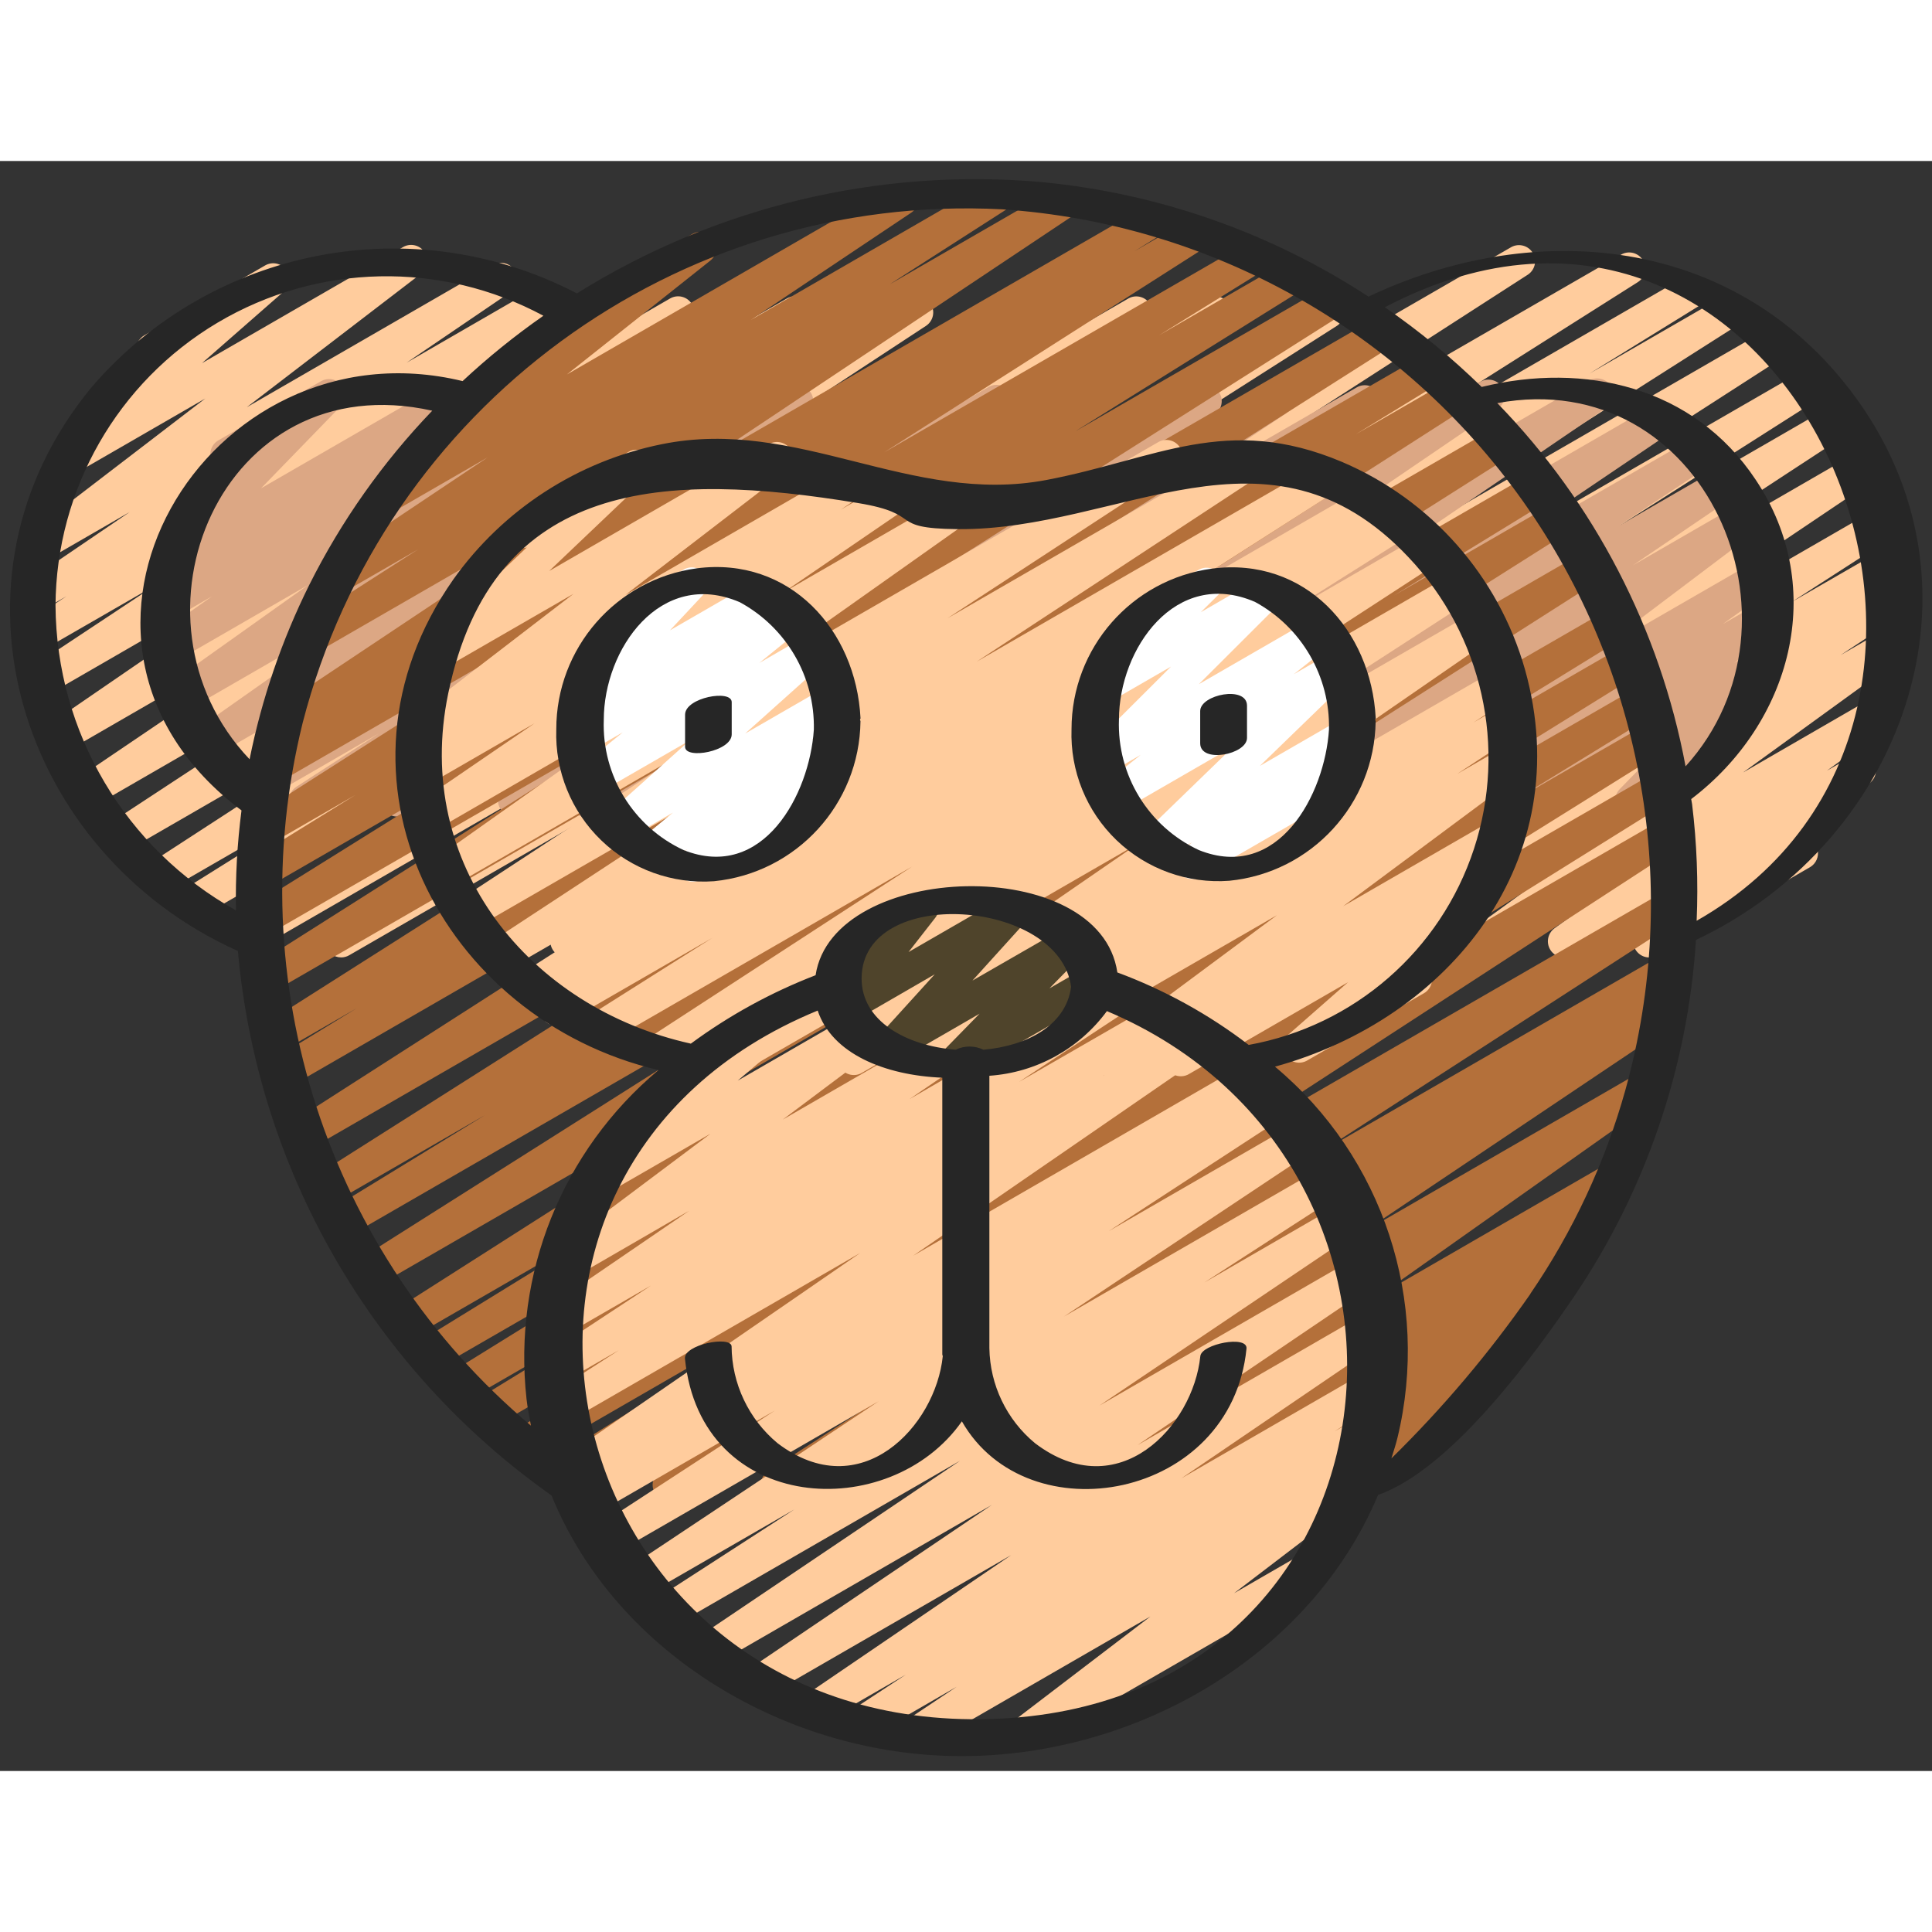 <svg height="512" viewBox="0 0 60 50" width="512" xmlns="http://www.w3.org/2000/svg"><rect x="0" y="0" width="60" height="50" fill="#333333" stroke="none"/><g id="012---Monkey" fill="none"><path id="Path" d="m10.593 24.733c-.222-0-.417-.147-.479-.36-.062-.213.023-.441.21-.561l11.376-7.25-13.726 7.925c-.234.127-.526.048-.665-.179-.139-.227-.076-.523.144-.673l12.829-8.268-14.135 8.16c-.235.127-.529.047-.667-.182-.138-.229-.071-.526.152-.674l5.532-3.462-6.026 3.479c-.234.129-.527.051-.667-.176-.14-.227-.076-.524.144-.675l11.116-7.225-11.865 6.85c-.234.133-.532.057-.673-.173-.141-.229-.075-.529.149-.678l10.312-6.771-10.769 6.218c-.233.138-.534.065-.679-.165s-.079-.533.148-.682l10.446-7.071-10.724 6.193c-.232.133-.528.059-.671-.167s-.082-.525.138-.678l8.644-5.931-8.645 4.991c-.234.136-.534.061-.676-.169s-.076-.532.15-.681l3.8-2.517-3.446 1.986c-.234.133-.532.057-.673-.173-.141-.229-.075-.529.149-.678l1.22-.8-.729.421c-.233.131-.527.056-.669-.17-.142-.226-.081-.523.138-.676l3.224-2.191-2.51 1.45c-.228.128-.516.059-.661-.158-.145-.217-.099-.51.107-.671l5.408-4.145-4.01 2.315c-.222.125-.503.063-.652-.145-.149-.207-.117-.493.073-.663l2.9-2.54c-.216-.021-.394-.18-.44-.393-.046-.212.051-.43.24-.538l3.751-2.17c.223-.127.506-.066.655.143s.117.496-.076.666l-2.541 2.226 6.248-3.607c.228-.128.516-.059.661.158.145.217.099.51-.107.671l-5.411 4.147 7.654-4.419c.232-.129.525-.054.666.171s.083.521-.134.674l-3.224 2.192 4.155-2.4c.235-.141.539-.066.682.166s.073.538-.157.685l-1.229.805 2.173-1.253c.233-.129.526-.052.667.174s.078.523-.141.675l-3.787 2.513 5.824-3.362c.232-.131.526-.057.668.168.142.225.083.522-.134.676l-8.648 5.933 11.74-6.777c.233-.131.527-.056.669.17s.081.523-.138.676l-10.448 7.071 13.715-7.918c.234-.131.529-.054.669.174.141.228.077.526-.144.676l-10.314 6.773 13.2-7.623c.234-.129.527-.051.667.176.14.227.076.524-.144.675l-11.112 7.225 13.99-8.077c.235-.127.529-.047.667.182.138.229.071.526-.152.674l-5.543 3.468 7.492-4.324c.234-.124.523-.044.661.181.138.226.076.519-.141.671l-12.822 8.263 15.788-9.115c.235-.131.532-.053.671.177.14.23.072.529-.152.677l-11.38 7.252 16.8-9.7c.234-.124.523-.044.661.181.138.226.076.519-.141.671l-15.6 10.053 18.477-10.664c.153-.093.344-.096.5-.01s.255.249.259.428c.004.179-.088.346-.241.438l-12.233 7.742 13.679-7.898c.237-.141.544-.064.685.174s.064.544-.173.685l-3.446 2.129 4.061-2.344c.234-.127.527-.048.666.18.138.228.073.524-.148.674l-11.191 7.119 12.1-6.984c.234-.129.529-.051.668.178.139.228.074.526-.148.675l-11.538 7.431 12.237-7.064c.235-.131.532-.053.671.177.14.23.072.529-.152.677l-7.7 4.9 7.994-4.616c.234-.129.527-.051.667.176.14.227.076.524-.144.675l-9.745 6.377 10.047-5.8c.233-.135.532-.061.675.168.143.229.078.53-.146.68l-9.88 6.649 9.971-5.757c.236-.144.543-.07.688.166s.07.543-.166.688l-3.206 2.068 2.9-1.671c.235-.138.538-.062.68.171.142.233.071.537-.16.683l-.794.511.405-.234c.232-.115.512-.034.648.186s.081.507-.126.662l-2.04 1.344 1.466-.846c.23-.131.522-.06.666.162.144.222.091.518-.122.675l-5.037 3.654 4.1-2.37c.23-.132.524-.061.668.162.144.223.089.52-.125.676l-2.038 1.475.769-.444c.226-.133.517-.068.665.148.149.216.105.51-.1.674l-2.072 1.69c.218.018.399.175.447.388.048.213-.048.433-.237.543l-4.737 2.735c-.226.132-.515.067-.664-.148s-.106-.509.098-.673l1.641-1.331-3.729 2.152c-.23.132-.524.061-.668-.162-.144-.223-.089-.52.125-.676l2.041-1.476-4.009 2.314c-.23.131-.522.06-.666-.162-.144-.222-.091-.518.122-.675l5.036-3.659-7.782 4.493c-.234.136-.534.061-.676-.169s-.076-.532.15-.681l2.034-1.34-3.8 2.19c-.234.129-.529.051-.668-.178-.139-.228-.074-.526.148-.675l.784-.5-2.353 1.358c-.234.131-.53.054-.67-.175s-.075-.527.148-.677l3.212-2.074-5.067 2.926c-.234.146-.543.075-.689-.159s-.075-.543.159-.689l9.88-6.648-12.984 7.5c-.234.133-.532.057-.673-.173-.141-.229-.075-.529.149-.678l9.747-6.377-12.52 7.228c-.235.131-.532.053-.671-.177-.14-.23-.072-.529.152-.677l7.7-4.9-9.966 5.754c-.234.127-.526.048-.665-.179-.139-.227-.076-.523.144-.673l11.539-7.435-14.348 8.28c-.235.131-.532.053-.671-.177-.14-.23-.072-.529.152-.677l11.194-7.124-13.821 7.978c-.236.128-.53.047-.668-.183-.137-.23-.069-.528.156-.675l3.444-2.121-5.161 2.979c-.235.135-.535.057-.676-.175-.141-.232-.071-.534.158-.68l12.23-7.74-14.89 8.6c-.234.129-.529.051-.668-.178-.139-.228-.074-.526.148-.675l15.6-10.053-18.898 10.902c-.076.044-.162.067-.25.067z" fill="#ffcc9d"/><path id="Path" d="m9.472 20.356c-.221-0-.416-.146-.479-.358-.063-.212.021-.44.207-.561l2.566-1.66-3.721 2.148c-.231.133-.527.061-.671-.163-.144-.225-.086-.523.132-.678l8.229-5.837-9.078 5.241c-.231.13-.523.057-.666-.166s-.087-.519.128-.675l6-4.227-6.27 3.618c-.231.132-.525.06-.668-.164s-.087-.521.128-.676l4.265-3.034-4.149 2.395c-.231.131-.525.058-.668-.166-.143-.224-.085-.521.131-.676l1.7-1.2-1.288.747c-.23.131-.522.06-.666-.162-.144-.222-.091-.518.122-.675l1.176-.854-.439.253c-.216.123-.49.069-.642-.127-.153-.196-.138-.475.034-.654l2.475-2.545-.06.03c-.155.099-.352.104-.512.015s-.259-.26-.256-.443c.002-.184.105-.351.268-.436l3.17-1.827c.216-.123.49-.069.642.127s.138.475-.034.654l-2.471 2.545 5.637-3.254c.23-.131.522-.06.666.162.144.222.091.518-.122.675l-1.177.854 2.727-1.574c.231-.131.525-.058.668.166.143.224.085.521-.131.676l-1.7 1.2 3.525-2.042c.231-.132.525-.06.668.164.144.224.087.521-.128.676l-4.261 3.033 6.71-3.874c.231-.133.527-.061.671.163.144.225.086.523-.132.678l-6 4.227 8.779-5.068c.231-.133.527-.061.671.163.144.225.086.523-.132.678l-8.227 5.833 11.567-6.678c.235-.134.533-.057.674.174.141.231.073.531-.153.679l-2.56 1.656 4.347-2.51c.234-.139.536-.065.68.166s.076.535-.152.683l-5.654 3.768 8-4.617c.233-.142.536-.071.682.159.146.23.081.534-.146.685l-8.006 5.56 11.091-6.4c.235-.138.538-.062.68.171.142.233.071.537-.16.683l-1.561 1 3.215-1.857c.235-.146.543-.073.689.162s.073.543-.162.689l-5.258 3.488 7.507-4.334c.232-.131.526-.057.668.168.142.225.083.522-.134.676l-7.811 5.4 11.12-6.42c.232-.129.525-.054.666.171s.083.521-.134.674l-7.314 4.982 10.157-5.864c.232-.129.525-.054.666.171s.083.521-.134.674l-7.423 5.059 8.862-5.117c.232-.127.523-.051.664.173.141.224.082.52-.134.673l-5.786 3.91 6.532-3.77c.234-.135.533-.06.675.169.143.23.077.531-.148.681l-2.86 1.895 3.1-1.79c.233-.138.534-.065.679.165.144.23.079.533-.148.682l-3.192 2.167 3.307-1.909c.229-.132.521-.064.667.156.146.221.095.517-.117.676l-5.142 3.881 5.136-2.964c.23-.129.521-.057.664.165.143.222.09.516-.122.673l-1.6 1.146 1.2-.69c.228-.128.516-.059.661.158.145.217.099.51-.107.671l-1.4 1.071.647-.373c.216-.123.49-.069.642.127.153.196.138.475-.034.654l-1.7 1.745c.194-.022.382.076.474.248.138.239.056.545-.183.683l-2.79 1.611c-.216.125-.491.071-.644-.126s-.138-.476.035-.655l1.576-1.62-4.16 2.4c-.228.128-.516.059-.661-.158-.145-.217-.099-.51.107-.671l1.393-1.068-3.289 1.9c-.231.134-.526.063-.671-.161s-.088-.522.129-.678l1.6-1.148-3.442 1.987c-.229.131-.52.062-.665-.158-.146-.22-.095-.515.114-.674l5.14-3.881-8.164 4.714c-.233.138-.534.065-.679-.165-.144-.23-.079-.533.148-.682l3.193-2.167-5.22 3.014c-.234.133-.53.057-.672-.171s-.078-.528.145-.678l2.87-1.9-4.767 2.752c-.233.133-.529.058-.671-.169-.142-.227-.08-.526.141-.678l5.781-3.907-8.236 4.755c-.233.135-.531.062-.674-.166-.143-.228-.08-.528.142-.68l7.422-5.057-10.225 5.9c-.233.135-.531.062-.674-.166-.143-.228-.08-.528.142-.68l7.323-4.983-10.093 5.828c-.232.131-.526.057-.668-.168-.142-.225-.083-.522.134-.676l7.809-5.4-10.814 6.245c-.234.136-.534.061-.676-.169s-.076-.532.15-.681l5.258-3.484-7.507 4.334c-.235.134-.533.057-.674-.174-.141-.231-.073-.531.153-.679l1.57-1.008-3.225 1.861c-.232.135-.53.063-.674-.164-.144-.227-.083-.527.139-.68l8-5.557-11.091 6.4c-.234.139-.536.065-.68-.166s-.076-.535.152-.683l5.654-3.767-8 4.616c-.074.044-.159.068-.245.069z" fill="#dca784"/><path id="Path" d="m20.767 41.615c-.221 0-.416-.145-.479-.358-.063-.212.021-.441.206-.561l15.313-9.964-18.166 10.488c-.236.136-.538.058-.678-.176-.14-.234-.068-.537.163-.681l9.293-5.8-9.94 5.739c-.236.13-.532.05-.67-.181-.138-.231-.069-.529.156-.676l10.6-6.617-11.294 6.523c-.236.131-.534.05-.672-.182s-.067-.532.161-.677l4.288-2.632-4.565 2.64c-.235.126-.528.045-.665-.184-.137-.229-.07-.525.152-.673l8.9-5.514-9.305 5.371c-.235.124-.527.042-.663-.186-.136-.229-.069-.524.152-.672l6.66-4.1-6.957 4.017c-.236.143-.544.068-.687-.168s-.068-.544.168-.687l17.7-11.287-18.238 10.529c-.235.129-.53.05-.669-.179-.139-.229-.072-.528.152-.676l16.2-10.252-16.6 9.584c-.237.141-.544.063-.685-.174-.141-.237-.063-.544.174-.685l4.8-2.939-4.754 2.745c-.234.127-.527.048-.666-.18-.138-.228-.073-.524.148-.674l16.262-10.315-16.493 9.517c-.235.131-.532.053-.671-.177-.14-.23-.072-.529.152-.677l17.861-11.451-17.883 10.324c-.236.126-.529.044-.666-.186-.137-.23-.068-.527.156-.673l2.559-1.566-2.329 1.343c-.235.131-.532.053-.671-.177-.14-.23-.072-.529.152-.677l14.671-9.321-14.413 8.321c-.235.129-.53.05-.669-.179-.139-.229-.072-.528.152-.676l12.7-8.047-12.334 7.119c-.236.136-.538.058-.678-.176-.14-.234-.068-.537.163-.681l7.089-4.42-6.563 3.789c-.236.13-.532.05-.67-.181-.138-.231-.069-.529.156-.676l3.209-1.987-2.586 1.493c-.235.135-.535.057-.676-.175s-.071-.534.158-.68l9.994-6.377-9.232 5.33c-.235.126-.528.045-.665-.184-.137-.229-.07-.525.152-.673l.832-.517c-.235.111-.516.024-.646-.201s-.067-.512.146-.661l11.348-7.565-9.949 5.741c-.236.144-.544.069-.687-.167s-.069-.544.166-.688l3.588-2.3-2.285 1.316c-.234.139-.536.065-.68-.166-.144-.231-.076-.535.152-.683l4.98-3.329-2.915 1.683c-.226.127-.512.059-.658-.155-.146-.215-.103-.505.098-.669l4.757-3.776c-.184-.002-.355-.096-.455-.25-.138-.239-.056-.544.182-.682l5.344-3.085c.226-.127.512-.059.658.155.146.215.103.505-.098.669l-4.458 3.539 10.164-5.872c.233-.135.532-.061.675.168.143.229.078.53-.146.68l-4.981 3.332 7.381-4.263c.235-.134.533-.057.674.174.141.231.073.531-.153.679l-3.585 2.3 5.173-2.986c.233-.131.528-.055.669.172.141.227.079.525-.141.676l-11.343 7.567 13.552-7.824c.236-.13.532-.05.67.181.138.231.069.529-.156.676l-.826.512 1.7-.984c.236-.143.544-.068.687.168s.068.544-.168.687l-9.992 6.376 11.239-6.487c.236-.13.532-.05.67.181.138.231.069.529-.156.676l-3.214 1.993 3.97-2.293c.236-.13.532-.05.67.181.138.231.069.529-.156.676l-7.079 4.414 7.8-4.5c.234-.127.527-.048.666.18.138.228.073.524-.148.674l-12.7 8.046 13.735-7.93c.235-.135.535-.057.676.175.141.232.071.534-.158.68l-14.67 9.322 15.553-8.978c.236-.131.534-.05.672.182.138.232.067.532-.161.677l-2.563 1.569 2.926-1.686c.234-.129.529-.051.668.178.139.228.074.526-.148.675l-17.853 11.447 18.7-10.8c.234-.124.524-.043.661.183.137.227.074.521-.144.671l-16.274 10.32 16.925-9.774c.237-.141.545-.063.686.174.141.237.063.545-.174.686l-4.807 2.945 4.9-2.83c.235-.129.53-.05.669.179.139.229.072.528-.152.676l-16.2 10.254 16.626-9.6c.235-.131.532-.053.671.177.14.23.072.529-.152.677l-17.7 11.287 17.979-10.38c.237-.141.544-.064.685.173s.064.544-.173.685l-6.661 4.1 6.63-3.827c.235-.126.528-.045.665.184.137.229.07.525-.152.673l-8.908 5.523 8.8-5.082c.236-.128.53-.047.668.183.137.23.069.528-.156.675l-4.277 2.625 4.048-2.337c.236-.136.538-.058.678.176.14.234.068.537-.163.681l-10.61 6.622 10.448-6.031c.235-.124.525-.043.662.185.137.228.072.522-.148.671l-9.289 5.795 8.9-5.136c.234-.131.53-.054.67.175s.075.527-.148.677l-15.32 9.964 14.937-8.622c.234-.131.53-.054.67.175s.075.527-.148.677l-11.222 7.259 10.527-6.078c.235-.127.529-.047.667.182.138.229.071.526-.152.674l-.858.537.237-.137c.232-.126.522-.049.662.175.14.224.081.518-.134.672l-9.611 6.45 8.5-4.91c.231-.13.523-.057.666.166.143.223.087.519-.128.675l-8.476 5.993 6.943-4.009c.233-.125.523-.048.662.177s.079.519-.137.672l-1.025.677c.186-.019.365.07.462.23.143.226.083.525-.136.678l-1.878 1.313c.229-.095.492-.008.62.205.127.212.08.486-.111.643l-2.99 2.458c.193.055.335.22.359.42s-.072.394-.246.494l-4.152 2.4c-.225.13-.513.066-.661-.148-.148-.214-.108-.506.093-.671l2.274-1.869-4.658 2.689c-.232.133-.527.06-.671-.165-.143-.226-.084-.524.135-.678l1.846-1.29-3.695 2.133c-.234.136-.534.061-.676-.169s-.076-.532.15-.681l.331-.218-1.852 1.069c-.231.13-.523.057-.666-.166-.143-.223-.087-.519.128-.675l8.489-5.992-11.838 6.831c-.233.131-.528.055-.669-.172-.141-.227-.079-.525.141-.676l9.609-6.448-12.639 7.3c-.236.13-.532.05-.67-.181-.138-.231-.069-.529.156-.676l.856-.535-2.412 1.393c-.235.134-.533.057-.674-.174-.141-.231-.073-.531.153-.679l11.235-7.266-14.069 8.116c-.076.044-.162.067-.25.067z" fill="#b4703a"/><path id="Path" d="m28.617 28.41c-.222-0-.417-.146-.479-.359-.063-.213.022-.441.208-.561l1.164-.751-2.78 1.6c-.228.107-.501.028-.636-.185-.135-.213-.089-.494.106-.654l9.179-6.323-12.419 7.166c-.152.093-.343.098-.5.013-.157-.085-.256-.248-.261-.426s.086-.346.239-.439l6.062-3.924-7.858 4.534c-.234.129-.527.051-.667-.176-.14-.227-.076-.524.144-.675l8.206-5.337-9.588 5.535c-.235.129-.53.05-.669-.179-.139-.229-.072-.528.152-.676l3.895-2.462-4.594 2.652c-.236.136-.538.058-.678-.176-.14-.234-.068-.537.163-.681l.1-.061-.451.26c-.235.131-.532.053-.671-.177-.14-.23-.072-.529.152-.677l6.081-3.885-6.531 3.77c-.234.131-.529.054-.669-.174-.141-.228-.077-.526.144-.676l9.039-5.93-9.5 5.481c-.233.127-.525.049-.665-.177-.139-.226-.078-.522.141-.673l7.07-4.637-7.246 4.185c-.231.133-.527.061-.671-.163-.144-.225-.086-.523.132-.678l6.923-4.9-6.893 3.987c-.233.135-.531.062-.674-.166-.143-.228-.08-.528.142-.68l3.641-2.491-3.25 1.876c-.234.139-.536.065-.68-.166s-.076-.535.152-.683l.657-.438-.136.078c-.228.131-.518.063-.664-.155-.146-.218-.098-.513.109-.674l5.022-3.86-3.9 2.25c-.22.137-.508.083-.663-.123s-.128-.498.063-.672l3.049-2.896c-.242.072-.499-.047-.601-.278s-.016-.501.201-.63l3.508-2.026c.221-.166.534-.121.7.1.166.221.121.534-.1.7l-3.012 2.866 6.825-3.94c.228-.131.518-.063.664.155.146.218.098.513-.109.674l-5.019 3.858 6.83-3.944c.234-.139.536-.065.68.166s.076.535-.152.683l-.663.443 1.344-.776c.233-.135.531-.062.674.166.143.228.08.528-.142.68l-3.634 2.485 4.948-2.856c.231-.128.522-.055.664.167s.088.517-.125.673l-6.924 4.9 13.067-7.544c.233-.127.525-.049.665.177.139.226.078.522-.141.673l-7.082 4.628 9.412-5.433c.233-.127.525-.049.665.177.139.226.078.522-.141.673l-9.034 5.933 10.644-6.145c.235-.131.532-.053.671.177.14.23.072.529-.152.677l-6.082 3.887 6.957-4.017c.236-.136.538-.058.678.176.14.234.068.537-.163.681l-.119.075.446-.258c.235-.135.535-.057.676.175.141.232.071.534-.158.68l-3.871 2.442 4.3-2.484c.235-.136.535-.061.677.171.142.231.073.534-.154.681l-8.211 5.34 8.6-4.966c.234-.131.53-.054.67.175s.075.527-.148.677l-6.07 3.928 6.22-3.591c.232-.133.528-.059.671.167s.082.525-.138.678l-9.171 6.329 9.3-5.373c.236-.144.543-.07.688.166s.07.543-.166.688l-1.161.749.841-.485c.234-.131.529-.054.669.174.141.228.077.526-.144.676l-1.87 1.232 1.407-.811c.229-.13.52-.06.665.16s.094.515-.117.674l-5.5 4.089 4.65-2.685c.231-.133.527-.061.671.163.144.225.086.523-.132.678l-1.093.774c.225-.114.499-.043.64.165s.106.49-.083.656l-2.31 2.023c.147.024.276.113.35.243.138.239.057.545-.182.683l-3.645 2.1c-.221.116-.493.051-.638-.151-.145-.202-.12-.481.06-.653l1.867-1.639-4.924 2.843c-.151.097-.341.106-.501.024-.159-.082-.263-.243-.272-.421s.079-.349.229-.446l1.09-.772-2.79 1.615c-.229.13-.52.06-.665-.16s-.094-.515.117-.674l5.507-4.09-8.53 4.924c-.234.136-.534.061-.676-.169s-.076-.532.15-.681l1.868-1.23-3.605 2.08c-.076.044-.162.067-.249.067z" fill="#ffcc9d"/><path id="Path" d="m28.451 49.326c-.22-0-.414-.144-.478-.355s.018-.439.201-.561l1.533-1.024-2.74 1.582c-.235.141-.539.066-.682-.166-.144-.233-.073-.538.157-.685l1.687-1.108-2.654 1.532c-.233.135-.531.062-.674-.166-.143-.228-.08-.528.142-.68l6.46-4.4-7.671 4.428c-.233.133-.529.058-.671-.169-.142-.227-.08-.526.141-.678l7.598-5.138-8.634 4.985c-.233.135-.532.061-.675-.168-.143-.229-.078-.53.146-.68l8.178-5.51-9.023 5.209c-.234.127-.526.048-.665-.179-.139-.227-.076-.523.144-.673l4.4-2.846-4.738 2.735c-.233.131-.528.055-.669-.172-.141-.227-.079-.525.141-.676l7.886-5.248-8.28 4.78c-.235.145-.543.071-.688-.164s-.071-.543.164-.688l5.576-3.636-5.743 3.315c-.235.129-.53.05-.669-.179-.139-.229-.072-.528.152-.676l.36-.228-.179.1c-.232.133-.528.059-.671-.167s-.082-.525.138-.678l9.263-6.381-9.231 5.33c-.234.131-.53.054-.67-.175s-.075-.527.148-.677l2.268-1.465-1.881 1.085c-.235.141-.539.066-.682-.166-.144-.233-.073-.538.157-.685l3.4-2.24-2.841 1.64c-.233.135-.531.062-.674-.166-.143-.228-.08-.528.142-.68l4.555-3.114-3.8 2.2c-.229.132-.521.063-.667-.158-.146-.221-.094-.517.117-.675l5.013-3.76-3.455 1.993c-.223.125-.505.061-.653-.148-.148-.209-.113-.496.08-.665l3.06-2.596c-.217-.02-.396-.178-.443-.39-.047-.213.05-.432.238-.541l4.105-2.373c.224-.128.508-.064.656.147.148.211.112.5-.083.667l-2.663 2.26 5.862-3.384c.229-.132.521-.063.667.158.146.221.094.517-.117.675l-5.013 3.76 7.958-4.594c.232-.129.525-.054.666.171.142.225.083.521-.134.674l-4.548 3.11 6.285-3.631c.234-.131.529-.054.669.174.141.228.077.526-.144.676l-3.415 2.25 4.341-2.5c.234-.131.53-.054.67.175s.075.527-.148.677l-2.26 1.461 2.838-1.638c.232-.128.523-.053.664.171s.084.519-.131.673l-9.261 6.379 10.386-6c.153-.093.344-.096.5-.01.157.086.255.249.259.428.004.179-.088.346-.241.438l-.378.238.6-.346c.235-.145.543-.071.688.164.145.235.071.543-.164.688l-5.577 3.637 5.968-3.445c.234-.139.536-.065.68.166s.076.535-.152.683l-7.886 5.248 8.223-4.747c.234-.127.526-.048.665.179.139.227.076.523-.144.673l-4.386 2.839 4.4-2.544c.233-.135.532-.061.675.168.143.229.078.53-.146.68l-8.182 5.515 8.24-4.756c.232-.127.523-.051.664.173.141.224.082.52-.134.673l-7.591 5.14 7.289-4.208c.233-.131.527-.056.669.17s.081.523-.138.676l-6.455 4.392 5.928-3.422c.235-.141.539-.066.682.166.144.233.073.538-.157.685l-1.692 1.111 1.018-.587c.234-.133.53-.057.672.171s.078.528-.145.678l-1.533 1.023.5-.287c.228-.132.52-.064.666.155.146.219.097.514-.112.675l-4.191 3.2 2.217-1.28c.239-.136.543-.053.68.185.137.238.057.542-.18.681l-8.954 5.167c-.228.132-.52.064-.666-.155-.146-.219-.097-.514.112-.675l4.191-3.2-7.027 4.058c-.076.044-.162.067-.249.067z" fill="#ffcc9d"/><path id="Path" d="m29.689 28.445c-.201-0-.382-.121-.46-.306-.078-.185-.037-.399.103-.543l1.09-1.115-2.489 1.437c-.213.124-.485.074-.641-.118-.155-.192-.147-.469.02-.651l1.717-1.891-2.529 1.463c-.207.12-.471.076-.628-.105-.157-.181-.164-.447-.016-.636l.83-1.063-.069.039c-.237.124-.531.039-.665-.193-.134-.232-.061-.528.165-.672l2.283-1.323c.206-.121.469-.079.627.1.158.18.165.447.018.636l-.83 1.063 3.08-1.778c.213-.123.484-.072.639.12.154.192.147.467-.019.649l-1.715 1.895 2.873-1.653c.216-.125.491-.071.645.126.153.197.138.477-.037.656l-1.089 1.113 1.124-.648c.237-.124.531-.039.665.193.134.232.061.528-.165.672l-4.277 2.47c-.076.043-.163.065-.25.063z" fill="#4f442b"/><path id="Path" d="m21.518 22.383c-.21.001-.398-.13-.47-.327-.073-.197-.015-.418.145-.554l.155-.131-.87.5c-.225.13-.512.066-.66-.148s-.109-.505.091-.67l.991-.817-1.421.821c-.22.118-.493.056-.64-.146s-.123-.481.056-.654l2.523-2.26-2.812 1.622c-.226.127-.511.061-.658-.152-.147-.213-.106-.504.094-.669l1.3-1.055-1.008.581c-.227.131-.517.064-.664-.153-.147-.217-.101-.511.105-.673l.389-.3c-.16.002-.312-.071-.41-.198-.154-.194-.143-.471.026-.652l1.288-1.378c-.211-.03-.38-.191-.42-.4-.04-.209.056-.421.241-.528l2.34-1.352c.215-.126.489-.075.644.12.155.195.143.474-.028.655l-1.04 1.112 2.616-1.51c.227-.132.518-.065.665.153.147.218.1.512-.107.674l-.07.055.409-.236c.226-.129.513-.064.661.15.148.214.106.506-.096.671l-1.3 1.054 1.5-.868c.22-.118.493-.056.64.146s.123.481-.056.654l-2.525 2.261 2.472-1.426c.225-.133.515-.07.665.145.149.215.108.509-.096.674l-.986.811.42-.242c.224-.13.51-.067.659.145s.112.502-.085.669l-.661.561c.206.038.367.2.402.407.036.207-.062.413-.243.518l-3.926 2.267c-.074.045-.158.071-.245.073z" fill="#fff"/><path id="Path" d="m37.031 22.3c-.164-0-.317-.081-.41-.215-.149-.214-.109-.505.092-.671l.308-.254-.9.516c-.219.13-.5.075-.654-.128s-.131-.488.054-.664l2.806-2.72-3.479 2.009c-.227.129-.514.063-.661-.153-.147-.216-.103-.508.1-.671l1.14-.907-1 .58c-.217.121-.49.064-.641-.134s-.133-.476.041-.653l2.54-2.534-1.931 1.115c-.218.124-.494.068-.645-.132-.152-.199-.132-.48.045-.657l1.1-1.088c-.098-.043-.18-.116-.234-.209-.138-.239-.056-.545.183-.683l2.341-1.352c.217-.122.492-.066.643.133.151.198.133.478-.043.655l-.534.529 1.877-1.083c.217-.119.488-.062.638.135s.134.473-.038.651l-2.539 2.534 3.524-2.034c.227-.129.514-.063.661.153.147.216.103.508-.1.671l-1.136.9 1.155-.667c.219-.13.5-.075.654.128s.131.488-.054.664l-2.808 2.722 2.553-1.473c.225-.13.512-.066.66.147.149.214.109.505-.092.671l-.592.489c.183-.006.354.091.444.25.138.239.056.545-.183.683l-4.635 2.676c-.076.045-.162.07-.25.071z" fill="#fff"/><g fill="#262626"><path id="Shape" d="m21.638 12.65c-2.501.339-4.365 2.476-4.362 5-.044 1.296.464 2.551 1.399 3.45.935.9 2.207 1.36 3.501 1.267 2.56-.256 4.518-2.395 4.547-4.967 0-.018-.012-.027-.014-.044s.016-.034.015-.053c-.14-2.74-2.203-5.027-5.086-4.653zm-.408 8.75c-1.564-.726-2.541-2.319-2.479-4.043 0-2.2 1.759-4.713 4.224-3.655 1.447.784 2.334 2.31 2.3 3.955-.131 2.011-1.575 4.723-4.045 3.743z"/><path id="Shape" d="m37.641 12.659c-2.498.336-4.363 2.467-4.364 4.988-.045 1.296.464 2.549 1.399 3.447s2.208 1.356 3.501 1.259c2.555-.254 4.511-2.386 4.545-4.953 0-.017-.011-.026-.013-.042s.016-.034.015-.053c-.14-2.744-2.201-5.021-5.083-4.646zm-.409 8.741c-1.566-.729-2.543-2.324-2.482-4.05 0-2.2 1.756-4.722 4.223-3.658 1.449.786 2.337 2.317 2.3 3.965-.129 2.015-1.573 4.734-4.041 3.743z"/><path id="Shape" d="m42.5 4.212c-3.045-1.991-6.528-3.212-10.15-3.557-5.059-.449-10.126.765-14.433 3.456-5.091-2.646-11.333-1.439-15.071 2.913-4.953 5.989-2.23 14.476 4.542 17.51.606 6.793 4.168 12.977 9.74 16.909 2.014 4.941 7.339 8.089 12.717 8.095 5.424.006 10.838-3.089 12.954-8.113 2.339-.817 4.983-4.543 6.087-6.163 2.224-3.288 3.531-7.11 3.784-11.072 6.576-3.1 9.5-11.339 4.544-17.383-3.737-4.557-9.746-4.949-14.714-2.595zm-40.776 9.594c.02-3.608 1.929-6.941 5.031-8.784s6.943-1.925 10.121-.216c-.883.616-1.722 1.294-2.51 2.029-7.946-1.921-13.931 8.028-6.866 13.333-.133 1.029-.191 2.067-.172 3.105-3.437-1.916-5.578-5.532-5.604-9.467zm6.027 4.774c-4.151-4.37-.893-12.293 5.673-10.825-1.537 1.601-2.825 3.424-3.819 5.409-.853 1.716-1.476 3.537-1.854 5.416zm22.4 29.812c-13-.116-16.849-17.033-4.757-22.008.443 1.339 2.082 2.012 3.87 2.085v8.594c0 .021.012.034.015.053-.22 2.174-2.551 4.671-5.136 2.7-.894-.745-1.415-1.845-1.423-3.009-.033-.333-1.492-.048-1.448.388.488 4.841 6.366 5.139 8.6 1.946 2.04 3.573 8.366 2.444 8.839-2.257.044-.429-1.4-.146-1.434.234-.22 2.174-2.551 4.671-5.136 2.7-.88-.729-1.397-1.806-1.415-2.949v-8.46c1.453-.1 2.788-.835 3.65-2.008 11.449 4.828 9.472 22.112-4.221 21.991zm4.549-23.192c-.535-3.707-8.835-3.461-9.371.086-1.38.533-2.683 1.247-3.874 2.125-5-1.108-8.643-5.543-7.535-10.876 1.39-6.694 6.765-6.893 12.718-5.914 2.1.345.88.789 3.093.812 5.051.053 9.677-3.74 14.019.881 2.285 2.416 3.062 5.89 2.025 9.049-1.037 3.159-3.722 5.496-6.995 6.088-1.24-.95-2.615-1.708-4.08-2.251zm-4.159 2.4c-.272-.132-.59-.132-.862 0-1.517-.121-2.936-.881-2.921-2.232.032-2.894 6.15-2.456 6.506.28-.156 1.198-1.377 1.836-2.725 1.952zm16.985 7.586c-1.276 1.833-2.721 3.542-4.315 5.106.063-.208.133-.412.185-.625 1.035-4.257-.439-8.732-3.8-11.541 5.4-1.483 9.429-6.4 7.762-12.341-.824-2.894-2.912-5.261-5.681-6.44-3.583-1.513-5.793-.081-9.179.561-4.215.8-7.718-1.968-11.941-1.112-2.615.526-4.931 2.028-6.478 4.2-4.307 6.138-.363 13.657 6.372 15.238-2.99 2.501-4.529 6.333-4.1 10.207.032.285.087.56.139.837-6.327-5.333-9.076-13.796-7.09-21.829 2.531-9.802 11.611-16.469 21.721-15.947 6.484.436 12.427 3.769 16.181 9.073 3.754 5.304 4.921 12.017 3.176 18.277-.631 2.258-1.629 4.397-2.954 6.332zm-1.026-27.667c6.454-1.192 9.913 6.8 5.847 11.28-.795-4.254-2.829-8.178-5.847-11.28zm6.191 16.075c.052-1.207.005-2.417-.141-3.617-.007-.054-.02-.106-.028-.161 3.084-2.343 4.268-6.525 2-9.921-1.922-2.895-5.322-3.659-8.507-2.878-.93-.909-1.936-1.737-3.007-2.475 12.622-6.623 20.865 12.686 9.686 19.052z"/><path id="Path" d="m21.276 17.194v1c0 .4 1.448.145 1.448-.388v-1c0-.406-1.448-.145-1.448.388z"/><path id="Path" d="m37.273 17.083v1c0 .638 1.454.349 1.454-.166v-1c0-.638-1.454-.349-1.454.166z"/></g></g></svg>